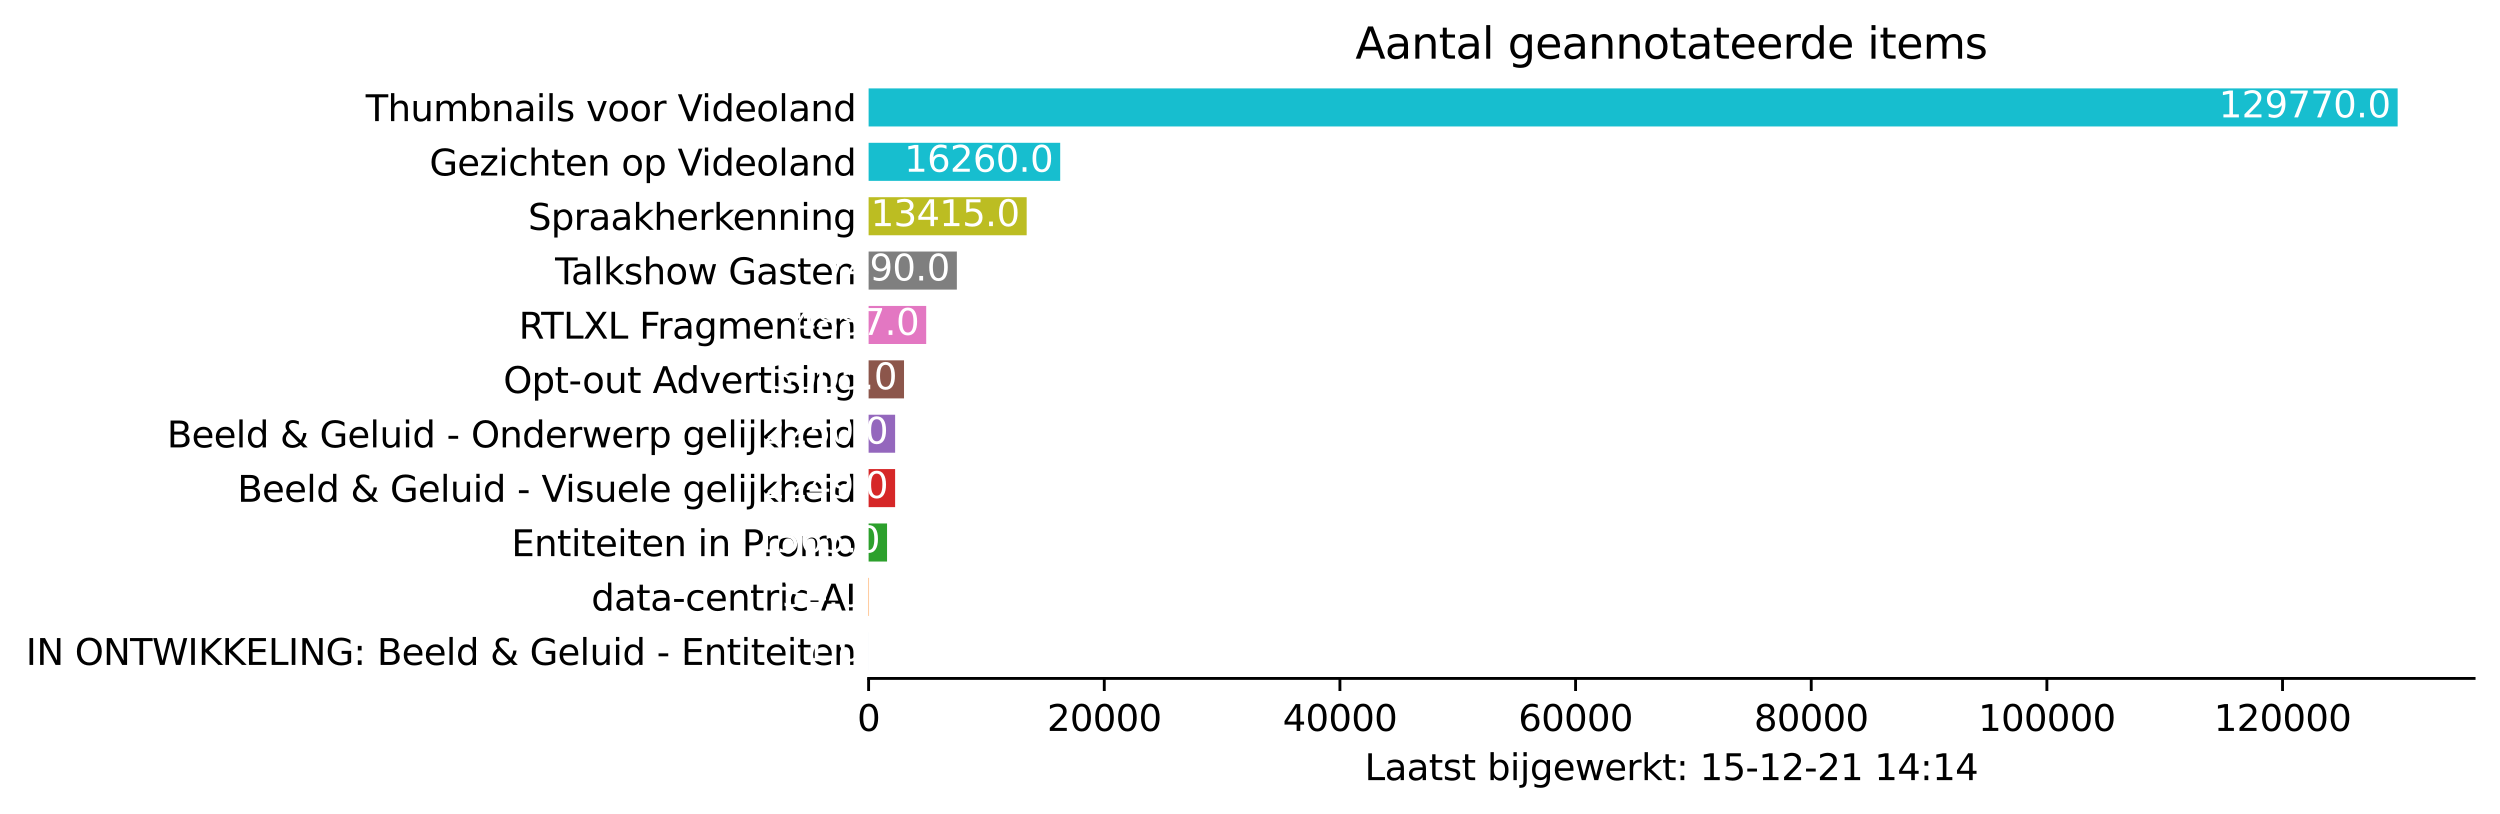 <?xml version="1.0" encoding="utf-8" standalone="no"?>
<!DOCTYPE svg PUBLIC "-//W3C//DTD SVG 1.1//EN"
  "http://www.w3.org/Graphics/SVG/1.1/DTD/svg11.dtd">
<svg xmlns:xlink="http://www.w3.org/1999/xlink" width="695.114pt" height="226.194pt" viewBox="0 0 695.114 226.194" xmlns="http://www.w3.org/2000/svg" version="1.1">
 <defs>
  <style type="text/css">*{stroke-linejoin: round; stroke-linecap: butt}</style>
 </defs>
 <g id="figure_1">
  <g id="patch_1">
   <path d="M 0 226.194 
L 695.114 226.194 
L 695.114 0 
L 0 0 
z
" style="fill: #ffffff"/>
  </g>
  <g id="axes_1">
   <g id="patch_2">
    <path d="M 241.514 188.638 
L 687.914 188.638 
L 687.914 22.318 
L 241.514 22.318 
z
" style="fill: #ffffff"/>
   </g>
   <g id="patch_3">
    <path d="M 241.514 186.37 
L 241.517 186.37 
L 241.517 175.786 
L 241.514 175.786 
z
" clip-path="url(#p510d31a4b9)" style="fill: #1f77b4"/>
   </g>
   <g id="patch_4">
    <path d="M 241.514 171.25 
L 241.625 171.25 
L 241.625 160.666 
L 241.514 160.666 
z
" clip-path="url(#p510d31a4b9)" style="fill: #ff7f0e"/>
   </g>
   <g id="patch_5">
    <path d="M 241.514 156.13 
L 246.641 156.13 
L 246.641 145.546 
L 241.514 145.546 
z
" clip-path="url(#p510d31a4b9)" style="fill: #2ca02c"/>
   </g>
   <g id="patch_6">
    <path d="M 241.514 141.01 
L 248.882 141.01 
L 248.882 130.426 
L 241.514 130.426 
z
" clip-path="url(#p510d31a4b9)" style="fill: #d62728"/>
   </g>
   <g id="patch_7">
    <path d="M 241.514 125.89 
L 248.885 125.89 
L 248.885 115.306 
L 241.514 115.306 
z
" clip-path="url(#p510d31a4b9)" style="fill: #9467bd"/>
   </g>
   <g id="patch_8">
    <path d="M 241.514 110.77 
L 251.359 110.77 
L 251.359 100.186 
L 241.514 100.186 
z
" clip-path="url(#p510d31a4b9)" style="fill: #8c564b"/>
   </g>
   <g id="patch_9">
    <path d="M 241.514 95.65 
L 257.524 95.65 
L 257.524 85.066 
L 241.514 85.066 
z
" clip-path="url(#p510d31a4b9)" style="fill: #e377c2"/>
   </g>
   <g id="patch_10">
    <path d="M 241.514 80.53 
L 266.052 80.53 
L 266.052 69.946 
L 241.514 69.946 
z
" clip-path="url(#p510d31a4b9)" style="fill: #7f7f7f"/>
   </g>
   <g id="patch_11">
    <path d="M 241.514 65.41 
L 285.463 65.41 
L 285.463 54.826 
L 241.514 54.826 
z
" clip-path="url(#p510d31a4b9)" style="fill: #bcbd22"/>
   </g>
   <g id="patch_12">
    <path d="M 241.514 50.29 
L 294.784 50.29 
L 294.784 39.706 
L 241.514 39.706 
z
" clip-path="url(#p510d31a4b9)" style="fill: #17becf"/>
   </g>
   <g id="patch_13">
    <path d="M 241.514 35.17 
L 666.657 35.17 
L 666.657 24.586 
L 241.514 24.586 
z
" clip-path="url(#p510d31a4b9)" style="fill: #17becf"/>
   </g>
   <g id="matplotlib.axis_1">
    <g id="xtick_1">
     <g id="line2d_1">
      <defs>
       <path id="m7febfaca75" d="M 0 0 
L 0 3.5 
" style="stroke: #000000; stroke-width: 0.8"/>
      </defs>
      <g>
       <use xlink:href="#m7febfaca75" x="241.514" y="188.638" style="stroke: #000000; stroke-width: 0.8"/>
      </g>
     </g>
     <g id="text_1">
      <!-- 0 -->
      <g transform="translate(238.333 203.237)scale(0.1 -0.1)">
       <defs>
        <path id="DejaVuSans-30" d="M 2034 4250 
Q 1547 4250 1301 3770 
Q 1056 3291 1056 2328 
Q 1056 1369 1301 889 
Q 1547 409 2034 409 
Q 2525 409 2770 889 
Q 3016 1369 3016 2328 
Q 3016 3291 2770 3770 
Q 2525 4250 2034 4250 
z
M 2034 4750 
Q 2819 4750 3233 4129 
Q 3647 3509 3647 2328 
Q 3647 1150 3233 529 
Q 2819 -91 2034 -91 
Q 1250 -91 836 529 
Q 422 1150 422 2328 
Q 422 3509 836 4129 
Q 1250 4750 2034 4750 
z
" transform="scale(0.016)"/>
       </defs>
       <use xlink:href="#DejaVuSans-30"/>
      </g>
     </g>
    </g>
    <g id="xtick_2">
     <g id="line2d_2">
      <g>
       <use xlink:href="#m7febfaca75" x="307.037" y="188.638" style="stroke: #000000; stroke-width: 0.8"/>
      </g>
     </g>
     <g id="text_2">
      <!-- 20000 -->
      <g transform="translate(291.13 203.237)scale(0.1 -0.1)">
       <defs>
        <path id="DejaVuSans-32" d="M 1228 531 
L 3431 531 
L 3431 0 
L 469 0 
L 469 531 
Q 828 903 1448 1529 
Q 2069 2156 2228 2338 
Q 2531 2678 2651 2914 
Q 2772 3150 2772 3378 
Q 2772 3750 2511 3984 
Q 2250 4219 1831 4219 
Q 1534 4219 1204 4116 
Q 875 4013 500 3803 
L 500 4441 
Q 881 4594 1212 4672 
Q 1544 4750 1819 4750 
Q 2544 4750 2975 4387 
Q 3406 4025 3406 3419 
Q 3406 3131 3298 2873 
Q 3191 2616 2906 2266 
Q 2828 2175 2409 1742 
Q 1991 1309 1228 531 
z
" transform="scale(0.016)"/>
       </defs>
       <use xlink:href="#DejaVuSans-32"/>
       <use xlink:href="#DejaVuSans-30" x="63.623"/>
       <use xlink:href="#DejaVuSans-30" x="127.246"/>
       <use xlink:href="#DejaVuSans-30" x="190.869"/>
       <use xlink:href="#DejaVuSans-30" x="254.492"/>
      </g>
     </g>
    </g>
    <g id="xtick_3">
     <g id="line2d_3">
      <g>
       <use xlink:href="#m7febfaca75" x="372.559" y="188.638" style="stroke: #000000; stroke-width: 0.8"/>
      </g>
     </g>
     <g id="text_3">
      <!-- 40000 -->
      <g transform="translate(356.653 203.237)scale(0.1 -0.1)">
       <defs>
        <path id="DejaVuSans-34" d="M 2419 4116 
L 825 1625 
L 2419 1625 
L 2419 4116 
z
M 2253 4666 
L 3047 4666 
L 3047 1625 
L 3713 1625 
L 3713 1100 
L 3047 1100 
L 3047 0 
L 2419 0 
L 2419 1100 
L 313 1100 
L 313 1709 
L 2253 4666 
z
" transform="scale(0.016)"/>
       </defs>
       <use xlink:href="#DejaVuSans-34"/>
       <use xlink:href="#DejaVuSans-30" x="63.623"/>
       <use xlink:href="#DejaVuSans-30" x="127.246"/>
       <use xlink:href="#DejaVuSans-30" x="190.869"/>
       <use xlink:href="#DejaVuSans-30" x="254.492"/>
      </g>
     </g>
    </g>
    <g id="xtick_4">
     <g id="line2d_4">
      <g>
       <use xlink:href="#m7febfaca75" x="438.082" y="188.638" style="stroke: #000000; stroke-width: 0.8"/>
      </g>
     </g>
     <g id="text_4">
      <!-- 60000 -->
      <g transform="translate(422.175 203.237)scale(0.1 -0.1)">
       <defs>
        <path id="DejaVuSans-36" d="M 2113 2584 
Q 1688 2584 1439 2293 
Q 1191 2003 1191 1497 
Q 1191 994 1439 701 
Q 1688 409 2113 409 
Q 2538 409 2786 701 
Q 3034 994 3034 1497 
Q 3034 2003 2786 2293 
Q 2538 2584 2113 2584 
z
M 3366 4563 
L 3366 3988 
Q 3128 4100 2886 4159 
Q 2644 4219 2406 4219 
Q 1781 4219 1451 3797 
Q 1122 3375 1075 2522 
Q 1259 2794 1537 2939 
Q 1816 3084 2150 3084 
Q 2853 3084 3261 2657 
Q 3669 2231 3669 1497 
Q 3669 778 3244 343 
Q 2819 -91 2113 -91 
Q 1303 -91 875 529 
Q 447 1150 447 2328 
Q 447 3434 972 4092 
Q 1497 4750 2381 4750 
Q 2619 4750 2861 4703 
Q 3103 4656 3366 4563 
z
" transform="scale(0.016)"/>
       </defs>
       <use xlink:href="#DejaVuSans-36"/>
       <use xlink:href="#DejaVuSans-30" x="63.623"/>
       <use xlink:href="#DejaVuSans-30" x="127.246"/>
       <use xlink:href="#DejaVuSans-30" x="190.869"/>
       <use xlink:href="#DejaVuSans-30" x="254.492"/>
      </g>
     </g>
    </g>
    <g id="xtick_5">
     <g id="line2d_5">
      <g>
       <use xlink:href="#m7febfaca75" x="503.604" y="188.638" style="stroke: #000000; stroke-width: 0.8"/>
      </g>
     </g>
     <g id="text_5">
      <!-- 80000 -->
      <g transform="translate(487.698 203.237)scale(0.1 -0.1)">
       <defs>
        <path id="DejaVuSans-38" d="M 2034 2216 
Q 1584 2216 1326 1975 
Q 1069 1734 1069 1313 
Q 1069 891 1326 650 
Q 1584 409 2034 409 
Q 2484 409 2743 651 
Q 3003 894 3003 1313 
Q 3003 1734 2745 1975 
Q 2488 2216 2034 2216 
z
M 1403 2484 
Q 997 2584 770 2862 
Q 544 3141 544 3541 
Q 544 4100 942 4425 
Q 1341 4750 2034 4750 
Q 2731 4750 3128 4425 
Q 3525 4100 3525 3541 
Q 3525 3141 3298 2862 
Q 3072 2584 2669 2484 
Q 3125 2378 3379 2068 
Q 3634 1759 3634 1313 
Q 3634 634 3220 271 
Q 2806 -91 2034 -91 
Q 1263 -91 848 271 
Q 434 634 434 1313 
Q 434 1759 690 2068 
Q 947 2378 1403 2484 
z
M 1172 3481 
Q 1172 3119 1398 2916 
Q 1625 2713 2034 2713 
Q 2441 2713 2670 2916 
Q 2900 3119 2900 3481 
Q 2900 3844 2670 4047 
Q 2441 4250 2034 4250 
Q 1625 4250 1398 4047 
Q 1172 3844 1172 3481 
z
" transform="scale(0.016)"/>
       </defs>
       <use xlink:href="#DejaVuSans-38"/>
       <use xlink:href="#DejaVuSans-30" x="63.623"/>
       <use xlink:href="#DejaVuSans-30" x="127.246"/>
       <use xlink:href="#DejaVuSans-30" x="190.869"/>
       <use xlink:href="#DejaVuSans-30" x="254.492"/>
      </g>
     </g>
    </g>
    <g id="xtick_6">
     <g id="line2d_6">
      <g>
       <use xlink:href="#m7febfaca75" x="569.127" y="188.638" style="stroke: #000000; stroke-width: 0.8"/>
      </g>
     </g>
     <g id="text_6">
      <!-- 100000 -->
      <g transform="translate(550.039 203.237)scale(0.1 -0.1)">
       <defs>
        <path id="DejaVuSans-31" d="M 794 531 
L 1825 531 
L 1825 4091 
L 703 3866 
L 703 4441 
L 1819 4666 
L 2450 4666 
L 2450 531 
L 3481 531 
L 3481 0 
L 794 0 
L 794 531 
z
" transform="scale(0.016)"/>
       </defs>
       <use xlink:href="#DejaVuSans-31"/>
       <use xlink:href="#DejaVuSans-30" x="63.623"/>
       <use xlink:href="#DejaVuSans-30" x="127.246"/>
       <use xlink:href="#DejaVuSans-30" x="190.869"/>
       <use xlink:href="#DejaVuSans-30" x="254.492"/>
       <use xlink:href="#DejaVuSans-30" x="318.115"/>
      </g>
     </g>
    </g>
    <g id="xtick_7">
     <g id="line2d_7">
      <g>
       <use xlink:href="#m7febfaca75" x="634.649" y="188.638" style="stroke: #000000; stroke-width: 0.8"/>
      </g>
     </g>
     <g id="text_7">
      <!-- 120000 -->
      <g transform="translate(615.562 203.237)scale(0.1 -0.1)">
       <use xlink:href="#DejaVuSans-31"/>
       <use xlink:href="#DejaVuSans-32" x="63.623"/>
       <use xlink:href="#DejaVuSans-30" x="127.246"/>
       <use xlink:href="#DejaVuSans-30" x="190.869"/>
       <use xlink:href="#DejaVuSans-30" x="254.492"/>
       <use xlink:href="#DejaVuSans-30" x="318.115"/>
      </g>
     </g>
    </g>
    <g id="text_8">
     <!-- Laatst bijgewerkt: 15-12-21 14:14 -->
     <g transform="translate(379.439 216.915)scale(0.1 -0.1)">
      <defs>
       <path id="DejaVuSans-4c" d="M 628 4666 
L 1259 4666 
L 1259 531 
L 3531 531 
L 3531 0 
L 628 0 
L 628 4666 
z
" transform="scale(0.016)"/>
       <path id="DejaVuSans-61" d="M 2194 1759 
Q 1497 1759 1228 1600 
Q 959 1441 959 1056 
Q 959 750 1161 570 
Q 1363 391 1709 391 
Q 2188 391 2477 730 
Q 2766 1069 2766 1631 
L 2766 1759 
L 2194 1759 
z
M 3341 1997 
L 3341 0 
L 2766 0 
L 2766 531 
Q 2569 213 2275 61 
Q 1981 -91 1556 -91 
Q 1019 -91 701 211 
Q 384 513 384 1019 
Q 384 1609 779 1909 
Q 1175 2209 1959 2209 
L 2766 2209 
L 2766 2266 
Q 2766 2663 2505 2880 
Q 2244 3097 1772 3097 
Q 1472 3097 1187 3025 
Q 903 2953 641 2809 
L 641 3341 
Q 956 3463 1253 3523 
Q 1550 3584 1831 3584 
Q 2591 3584 2966 3190 
Q 3341 2797 3341 1997 
z
" transform="scale(0.016)"/>
       <path id="DejaVuSans-74" d="M 1172 4494 
L 1172 3500 
L 2356 3500 
L 2356 3053 
L 1172 3053 
L 1172 1153 
Q 1172 725 1289 603 
Q 1406 481 1766 481 
L 2356 481 
L 2356 0 
L 1766 0 
Q 1100 0 847 248 
Q 594 497 594 1153 
L 594 3053 
L 172 3053 
L 172 3500 
L 594 3500 
L 594 4494 
L 1172 4494 
z
" transform="scale(0.016)"/>
       <path id="DejaVuSans-73" d="M 2834 3397 
L 2834 2853 
Q 2591 2978 2328 3040 
Q 2066 3103 1784 3103 
Q 1356 3103 1142 2972 
Q 928 2841 928 2578 
Q 928 2378 1081 2264 
Q 1234 2150 1697 2047 
L 1894 2003 
Q 2506 1872 2764 1633 
Q 3022 1394 3022 966 
Q 3022 478 2636 193 
Q 2250 -91 1575 -91 
Q 1294 -91 989 -36 
Q 684 19 347 128 
L 347 722 
Q 666 556 975 473 
Q 1284 391 1588 391 
Q 1994 391 2212 530 
Q 2431 669 2431 922 
Q 2431 1156 2273 1281 
Q 2116 1406 1581 1522 
L 1381 1569 
Q 847 1681 609 1914 
Q 372 2147 372 2553 
Q 372 3047 722 3315 
Q 1072 3584 1716 3584 
Q 2034 3584 2315 3537 
Q 2597 3491 2834 3397 
z
" transform="scale(0.016)"/>
       <path id="DejaVuSans-20" transform="scale(0.016)"/>
       <path id="DejaVuSans-62" d="M 3116 1747 
Q 3116 2381 2855 2742 
Q 2594 3103 2138 3103 
Q 1681 3103 1420 2742 
Q 1159 2381 1159 1747 
Q 1159 1113 1420 752 
Q 1681 391 2138 391 
Q 2594 391 2855 752 
Q 3116 1113 3116 1747 
z
M 1159 2969 
Q 1341 3281 1617 3432 
Q 1894 3584 2278 3584 
Q 2916 3584 3314 3078 
Q 3713 2572 3713 1747 
Q 3713 922 3314 415 
Q 2916 -91 2278 -91 
Q 1894 -91 1617 61 
Q 1341 213 1159 525 
L 1159 0 
L 581 0 
L 581 4863 
L 1159 4863 
L 1159 2969 
z
" transform="scale(0.016)"/>
       <path id="DejaVuSans-69" d="M 603 3500 
L 1178 3500 
L 1178 0 
L 603 0 
L 603 3500 
z
M 603 4863 
L 1178 4863 
L 1178 4134 
L 603 4134 
L 603 4863 
z
" transform="scale(0.016)"/>
       <path id="DejaVuSans-6a" d="M 603 3500 
L 1178 3500 
L 1178 -63 
Q 1178 -731 923 -1031 
Q 669 -1331 103 -1331 
L -116 -1331 
L -116 -844 
L 38 -844 
Q 366 -844 484 -692 
Q 603 -541 603 -63 
L 603 3500 
z
M 603 4863 
L 1178 4863 
L 1178 4134 
L 603 4134 
L 603 4863 
z
" transform="scale(0.016)"/>
       <path id="DejaVuSans-67" d="M 2906 1791 
Q 2906 2416 2648 2759 
Q 2391 3103 1925 3103 
Q 1463 3103 1205 2759 
Q 947 2416 947 1791 
Q 947 1169 1205 825 
Q 1463 481 1925 481 
Q 2391 481 2648 825 
Q 2906 1169 2906 1791 
z
M 3481 434 
Q 3481 -459 3084 -895 
Q 2688 -1331 1869 -1331 
Q 1566 -1331 1297 -1286 
Q 1028 -1241 775 -1147 
L 775 -588 
Q 1028 -725 1275 -790 
Q 1522 -856 1778 -856 
Q 2344 -856 2625 -561 
Q 2906 -266 2906 331 
L 2906 616 
Q 2728 306 2450 153 
Q 2172 0 1784 0 
Q 1141 0 747 490 
Q 353 981 353 1791 
Q 353 2603 747 3093 
Q 1141 3584 1784 3584 
Q 2172 3584 2450 3431 
Q 2728 3278 2906 2969 
L 2906 3500 
L 3481 3500 
L 3481 434 
z
" transform="scale(0.016)"/>
       <path id="DejaVuSans-65" d="M 3597 1894 
L 3597 1613 
L 953 1613 
Q 991 1019 1311 708 
Q 1631 397 2203 397 
Q 2534 397 2845 478 
Q 3156 559 3463 722 
L 3463 178 
Q 3153 47 2828 -22 
Q 2503 -91 2169 -91 
Q 1331 -91 842 396 
Q 353 884 353 1716 
Q 353 2575 817 3079 
Q 1281 3584 2069 3584 
Q 2775 3584 3186 3129 
Q 3597 2675 3597 1894 
z
M 3022 2063 
Q 3016 2534 2758 2815 
Q 2500 3097 2075 3097 
Q 1594 3097 1305 2825 
Q 1016 2553 972 2059 
L 3022 2063 
z
" transform="scale(0.016)"/>
       <path id="DejaVuSans-77" d="M 269 3500 
L 844 3500 
L 1563 769 
L 2278 3500 
L 2956 3500 
L 3675 769 
L 4391 3500 
L 4966 3500 
L 4050 0 
L 3372 0 
L 2619 2869 
L 1863 0 
L 1184 0 
L 269 3500 
z
" transform="scale(0.016)"/>
       <path id="DejaVuSans-72" d="M 2631 2963 
Q 2534 3019 2420 3045 
Q 2306 3072 2169 3072 
Q 1681 3072 1420 2755 
Q 1159 2438 1159 1844 
L 1159 0 
L 581 0 
L 581 3500 
L 1159 3500 
L 1159 2956 
Q 1341 3275 1631 3429 
Q 1922 3584 2338 3584 
Q 2397 3584 2469 3576 
Q 2541 3569 2628 3553 
L 2631 2963 
z
" transform="scale(0.016)"/>
       <path id="DejaVuSans-6b" d="M 581 4863 
L 1159 4863 
L 1159 1991 
L 2875 3500 
L 3609 3500 
L 1753 1863 
L 3688 0 
L 2938 0 
L 1159 1709 
L 1159 0 
L 581 0 
L 581 4863 
z
" transform="scale(0.016)"/>
       <path id="DejaVuSans-3a" d="M 750 794 
L 1409 794 
L 1409 0 
L 750 0 
L 750 794 
z
M 750 3309 
L 1409 3309 
L 1409 2516 
L 750 2516 
L 750 3309 
z
" transform="scale(0.016)"/>
       <path id="DejaVuSans-35" d="M 691 4666 
L 3169 4666 
L 3169 4134 
L 1269 4134 
L 1269 2991 
Q 1406 3038 1543 3061 
Q 1681 3084 1819 3084 
Q 2600 3084 3056 2656 
Q 3513 2228 3513 1497 
Q 3513 744 3044 326 
Q 2575 -91 1722 -91 
Q 1428 -91 1123 -41 
Q 819 9 494 109 
L 494 744 
Q 775 591 1075 516 
Q 1375 441 1709 441 
Q 2250 441 2565 725 
Q 2881 1009 2881 1497 
Q 2881 1984 2565 2268 
Q 2250 2553 1709 2553 
Q 1456 2553 1204 2497 
Q 953 2441 691 2322 
L 691 4666 
z
" transform="scale(0.016)"/>
       <path id="DejaVuSans-2d" d="M 313 2009 
L 1997 2009 
L 1997 1497 
L 313 1497 
L 313 2009 
z
" transform="scale(0.016)"/>
      </defs>
      <use xlink:href="#DejaVuSans-4c"/>
      <use xlink:href="#DejaVuSans-61" x="55.713"/>
      <use xlink:href="#DejaVuSans-61" x="116.992"/>
      <use xlink:href="#DejaVuSans-74" x="178.271"/>
      <use xlink:href="#DejaVuSans-73" x="217.48"/>
      <use xlink:href="#DejaVuSans-74" x="269.58"/>
      <use xlink:href="#DejaVuSans-20" x="308.789"/>
      <use xlink:href="#DejaVuSans-62" x="340.576"/>
      <use xlink:href="#DejaVuSans-69" x="404.053"/>
      <use xlink:href="#DejaVuSans-6a" x="431.836"/>
      <use xlink:href="#DejaVuSans-67" x="459.619"/>
      <use xlink:href="#DejaVuSans-65" x="523.096"/>
      <use xlink:href="#DejaVuSans-77" x="584.619"/>
      <use xlink:href="#DejaVuSans-65" x="666.406"/>
      <use xlink:href="#DejaVuSans-72" x="727.93"/>
      <use xlink:href="#DejaVuSans-6b" x="769.043"/>
      <use xlink:href="#DejaVuSans-74" x="826.953"/>
      <use xlink:href="#DejaVuSans-3a" x="866.162"/>
      <use xlink:href="#DejaVuSans-20" x="899.854"/>
      <use xlink:href="#DejaVuSans-31" x="931.641"/>
      <use xlink:href="#DejaVuSans-35" x="995.264"/>
      <use xlink:href="#DejaVuSans-2d" x="1058.887"/>
      <use xlink:href="#DejaVuSans-31" x="1094.971"/>
      <use xlink:href="#DejaVuSans-32" x="1158.594"/>
      <use xlink:href="#DejaVuSans-2d" x="1222.217"/>
      <use xlink:href="#DejaVuSans-32" x="1258.301"/>
      <use xlink:href="#DejaVuSans-31" x="1321.924"/>
      <use xlink:href="#DejaVuSans-20" x="1385.547"/>
      <use xlink:href="#DejaVuSans-31" x="1417.334"/>
      <use xlink:href="#DejaVuSans-34" x="1480.957"/>
      <use xlink:href="#DejaVuSans-3a" x="1544.58"/>
      <use xlink:href="#DejaVuSans-31" x="1578.271"/>
      <use xlink:href="#DejaVuSans-34" x="1641.895"/>
     </g>
    </g>
   </g>
   <g id="matplotlib.axis_2">
    <g id="ytick_1">
     <g id="line2d_8"/>
     <g id="text_9">
      <!-- IN ONTWIKKELING: Beeld &amp; Geluid - Entiteiten -->
      <g transform="translate(7.2 184.877)scale(0.1 -0.1)">
       <defs>
        <path id="DejaVuSans-49" d="M 628 4666 
L 1259 4666 
L 1259 0 
L 628 0 
L 628 4666 
z
" transform="scale(0.016)"/>
        <path id="DejaVuSans-4e" d="M 628 4666 
L 1478 4666 
L 3547 763 
L 3547 4666 
L 4159 4666 
L 4159 0 
L 3309 0 
L 1241 3903 
L 1241 0 
L 628 0 
L 628 4666 
z
" transform="scale(0.016)"/>
        <path id="DejaVuSans-4f" d="M 2522 4238 
Q 1834 4238 1429 3725 
Q 1025 3213 1025 2328 
Q 1025 1447 1429 934 
Q 1834 422 2522 422 
Q 3209 422 3611 934 
Q 4013 1447 4013 2328 
Q 4013 3213 3611 3725 
Q 3209 4238 2522 4238 
z
M 2522 4750 
Q 3503 4750 4090 4092 
Q 4678 3434 4678 2328 
Q 4678 1225 4090 567 
Q 3503 -91 2522 -91 
Q 1538 -91 948 565 
Q 359 1222 359 2328 
Q 359 3434 948 4092 
Q 1538 4750 2522 4750 
z
" transform="scale(0.016)"/>
        <path id="DejaVuSans-54" d="M -19 4666 
L 3928 4666 
L 3928 4134 
L 2272 4134 
L 2272 0 
L 1638 0 
L 1638 4134 
L -19 4134 
L -19 4666 
z
" transform="scale(0.016)"/>
        <path id="DejaVuSans-57" d="M 213 4666 
L 850 4666 
L 1831 722 
L 2809 4666 
L 3519 4666 
L 4500 722 
L 5478 4666 
L 6119 4666 
L 4947 0 
L 4153 0 
L 3169 4050 
L 2175 0 
L 1381 0 
L 213 4666 
z
" transform="scale(0.016)"/>
        <path id="DejaVuSans-4b" d="M 628 4666 
L 1259 4666 
L 1259 2694 
L 3353 4666 
L 4166 4666 
L 1850 2491 
L 4331 0 
L 3500 0 
L 1259 2247 
L 1259 0 
L 628 0 
L 628 4666 
z
" transform="scale(0.016)"/>
        <path id="DejaVuSans-45" d="M 628 4666 
L 3578 4666 
L 3578 4134 
L 1259 4134 
L 1259 2753 
L 3481 2753 
L 3481 2222 
L 1259 2222 
L 1259 531 
L 3634 531 
L 3634 0 
L 628 0 
L 628 4666 
z
" transform="scale(0.016)"/>
        <path id="DejaVuSans-47" d="M 3809 666 
L 3809 1919 
L 2778 1919 
L 2778 2438 
L 4434 2438 
L 4434 434 
Q 4069 175 3628 42 
Q 3188 -91 2688 -91 
Q 1594 -91 976 548 
Q 359 1188 359 2328 
Q 359 3472 976 4111 
Q 1594 4750 2688 4750 
Q 3144 4750 3555 4637 
Q 3966 4525 4313 4306 
L 4313 3634 
Q 3963 3931 3569 4081 
Q 3175 4231 2741 4231 
Q 1884 4231 1454 3753 
Q 1025 3275 1025 2328 
Q 1025 1384 1454 906 
Q 1884 428 2741 428 
Q 3075 428 3337 486 
Q 3600 544 3809 666 
z
" transform="scale(0.016)"/>
        <path id="DejaVuSans-42" d="M 1259 2228 
L 1259 519 
L 2272 519 
Q 2781 519 3026 730 
Q 3272 941 3272 1375 
Q 3272 1813 3026 2020 
Q 2781 2228 2272 2228 
L 1259 2228 
z
M 1259 4147 
L 1259 2741 
L 2194 2741 
Q 2656 2741 2882 2914 
Q 3109 3088 3109 3444 
Q 3109 3797 2882 3972 
Q 2656 4147 2194 4147 
L 1259 4147 
z
M 628 4666 
L 2241 4666 
Q 2963 4666 3353 4366 
Q 3744 4066 3744 3513 
Q 3744 3084 3544 2831 
Q 3344 2578 2956 2516 
Q 3422 2416 3680 2098 
Q 3938 1781 3938 1306 
Q 3938 681 3513 340 
Q 3088 0 2303 0 
L 628 0 
L 628 4666 
z
" transform="scale(0.016)"/>
        <path id="DejaVuSans-6c" d="M 603 4863 
L 1178 4863 
L 1178 0 
L 603 0 
L 603 4863 
z
" transform="scale(0.016)"/>
        <path id="DejaVuSans-64" d="M 2906 2969 
L 2906 4863 
L 3481 4863 
L 3481 0 
L 2906 0 
L 2906 525 
Q 2725 213 2448 61 
Q 2172 -91 1784 -91 
Q 1150 -91 751 415 
Q 353 922 353 1747 
Q 353 2572 751 3078 
Q 1150 3584 1784 3584 
Q 2172 3584 2448 3432 
Q 2725 3281 2906 2969 
z
M 947 1747 
Q 947 1113 1208 752 
Q 1469 391 1925 391 
Q 2381 391 2643 752 
Q 2906 1113 2906 1747 
Q 2906 2381 2643 2742 
Q 2381 3103 1925 3103 
Q 1469 3103 1208 2742 
Q 947 2381 947 1747 
z
" transform="scale(0.016)"/>
        <path id="DejaVuSans-26" d="M 1556 2509 
Q 1272 2256 1139 2004 
Q 1006 1753 1006 1478 
Q 1006 1022 1337 719 
Q 1669 416 2169 416 
Q 2466 416 2725 514 
Q 2984 613 3213 813 
L 1556 2509 
z
M 1997 2859 
L 3584 1234 
Q 3769 1513 3872 1830 
Q 3975 2147 3994 2503 
L 4575 2503 
Q 4538 2091 4375 1687 
Q 4213 1284 3922 891 
L 4794 0 
L 4006 0 
L 3559 459 
Q 3234 181 2878 45 
Q 2522 -91 2113 -91 
Q 1359 -91 881 339 
Q 403 769 403 1441 
Q 403 1841 612 2192 
Q 822 2544 1241 2853 
Q 1091 3050 1012 3245 
Q 934 3441 934 3628 
Q 934 4134 1281 4442 
Q 1628 4750 2203 4750 
Q 2463 4750 2720 4694 
Q 2978 4638 3244 4525 
L 3244 3956 
Q 2972 4103 2725 4179 
Q 2478 4256 2266 4256 
Q 1938 4256 1733 4082 
Q 1528 3909 1528 3634 
Q 1528 3475 1620 3314 
Q 1713 3153 1997 2859 
z
" transform="scale(0.016)"/>
        <path id="DejaVuSans-75" d="M 544 1381 
L 544 3500 
L 1119 3500 
L 1119 1403 
Q 1119 906 1312 657 
Q 1506 409 1894 409 
Q 2359 409 2629 706 
Q 2900 1003 2900 1516 
L 2900 3500 
L 3475 3500 
L 3475 0 
L 2900 0 
L 2900 538 
Q 2691 219 2414 64 
Q 2138 -91 1772 -91 
Q 1169 -91 856 284 
Q 544 659 544 1381 
z
M 1991 3584 
L 1991 3584 
z
" transform="scale(0.016)"/>
        <path id="DejaVuSans-6e" d="M 3513 2113 
L 3513 0 
L 2938 0 
L 2938 2094 
Q 2938 2591 2744 2837 
Q 2550 3084 2163 3084 
Q 1697 3084 1428 2787 
Q 1159 2491 1159 1978 
L 1159 0 
L 581 0 
L 581 3500 
L 1159 3500 
L 1159 2956 
Q 1366 3272 1645 3428 
Q 1925 3584 2291 3584 
Q 2894 3584 3203 3211 
Q 3513 2838 3513 2113 
z
" transform="scale(0.016)"/>
       </defs>
       <use xlink:href="#DejaVuSans-49"/>
       <use xlink:href="#DejaVuSans-4e" x="29.492"/>
       <use xlink:href="#DejaVuSans-20" x="104.297"/>
       <use xlink:href="#DejaVuSans-4f" x="136.084"/>
       <use xlink:href="#DejaVuSans-4e" x="214.795"/>
       <use xlink:href="#DejaVuSans-54" x="289.6"/>
       <use xlink:href="#DejaVuSans-57" x="350.684"/>
       <use xlink:href="#DejaVuSans-49" x="449.561"/>
       <use xlink:href="#DejaVuSans-4b" x="479.053"/>
       <use xlink:href="#DejaVuSans-4b" x="544.629"/>
       <use xlink:href="#DejaVuSans-45" x="610.205"/>
       <use xlink:href="#DejaVuSans-4c" x="673.389"/>
       <use xlink:href="#DejaVuSans-49" x="729.102"/>
       <use xlink:href="#DejaVuSans-4e" x="758.594"/>
       <use xlink:href="#DejaVuSans-47" x="833.398"/>
       <use xlink:href="#DejaVuSans-3a" x="910.889"/>
       <use xlink:href="#DejaVuSans-20" x="944.58"/>
       <use xlink:href="#DejaVuSans-42" x="976.367"/>
       <use xlink:href="#DejaVuSans-65" x="1044.971"/>
       <use xlink:href="#DejaVuSans-65" x="1106.494"/>
       <use xlink:href="#DejaVuSans-6c" x="1168.018"/>
       <use xlink:href="#DejaVuSans-64" x="1195.801"/>
       <use xlink:href="#DejaVuSans-20" x="1259.277"/>
       <use xlink:href="#DejaVuSans-26" x="1291.064"/>
       <use xlink:href="#DejaVuSans-20" x="1369.043"/>
       <use xlink:href="#DejaVuSans-47" x="1400.83"/>
       <use xlink:href="#DejaVuSans-65" x="1478.32"/>
       <use xlink:href="#DejaVuSans-6c" x="1539.844"/>
       <use xlink:href="#DejaVuSans-75" x="1567.627"/>
       <use xlink:href="#DejaVuSans-69" x="1631.006"/>
       <use xlink:href="#DejaVuSans-64" x="1658.789"/>
       <use xlink:href="#DejaVuSans-20" x="1722.266"/>
       <use xlink:href="#DejaVuSans-2d" x="1754.053"/>
       <use xlink:href="#DejaVuSans-20" x="1790.137"/>
       <use xlink:href="#DejaVuSans-45" x="1821.924"/>
       <use xlink:href="#DejaVuSans-6e" x="1885.107"/>
       <use xlink:href="#DejaVuSans-74" x="1948.486"/>
       <use xlink:href="#DejaVuSans-69" x="1987.695"/>
       <use xlink:href="#DejaVuSans-74" x="2015.479"/>
       <use xlink:href="#DejaVuSans-65" x="2054.688"/>
       <use xlink:href="#DejaVuSans-69" x="2116.211"/>
       <use xlink:href="#DejaVuSans-74" x="2143.994"/>
       <use xlink:href="#DejaVuSans-65" x="2183.203"/>
       <use xlink:href="#DejaVuSans-6e" x="2244.727"/>
      </g>
     </g>
    </g>
    <g id="ytick_2">
     <g id="line2d_9"/>
     <g id="text_10">
      <!-- data-centric-AI -->
      <g transform="translate(164.411 169.757)scale(0.1 -0.1)">
       <defs>
        <path id="DejaVuSans-63" d="M 3122 3366 
L 3122 2828 
Q 2878 2963 2633 3030 
Q 2388 3097 2138 3097 
Q 1578 3097 1268 2742 
Q 959 2388 959 1747 
Q 959 1106 1268 751 
Q 1578 397 2138 397 
Q 2388 397 2633 464 
Q 2878 531 3122 666 
L 3122 134 
Q 2881 22 2623 -34 
Q 2366 -91 2075 -91 
Q 1284 -91 818 406 
Q 353 903 353 1747 
Q 353 2603 823 3093 
Q 1294 3584 2113 3584 
Q 2378 3584 2631 3529 
Q 2884 3475 3122 3366 
z
" transform="scale(0.016)"/>
        <path id="DejaVuSans-41" d="M 2188 4044 
L 1331 1722 
L 3047 1722 
L 2188 4044 
z
M 1831 4666 
L 2547 4666 
L 4325 0 
L 3669 0 
L 3244 1197 
L 1141 1197 
L 716 0 
L 50 0 
L 1831 4666 
z
" transform="scale(0.016)"/>
       </defs>
       <use xlink:href="#DejaVuSans-64"/>
       <use xlink:href="#DejaVuSans-61" x="63.477"/>
       <use xlink:href="#DejaVuSans-74" x="124.756"/>
       <use xlink:href="#DejaVuSans-61" x="163.965"/>
       <use xlink:href="#DejaVuSans-2d" x="225.244"/>
       <use xlink:href="#DejaVuSans-63" x="261.328"/>
       <use xlink:href="#DejaVuSans-65" x="316.309"/>
       <use xlink:href="#DejaVuSans-6e" x="377.832"/>
       <use xlink:href="#DejaVuSans-74" x="441.211"/>
       <use xlink:href="#DejaVuSans-72" x="480.42"/>
       <use xlink:href="#DejaVuSans-69" x="521.533"/>
       <use xlink:href="#DejaVuSans-63" x="549.316"/>
       <use xlink:href="#DejaVuSans-2d" x="604.297"/>
       <use xlink:href="#DejaVuSans-41" x="638.131"/>
       <use xlink:href="#DejaVuSans-49" x="706.539"/>
      </g>
     </g>
    </g>
    <g id="ytick_3">
     <g id="line2d_10"/>
     <g id="text_11">
      <!-- Entiteiten in Promo -->
      <g transform="translate(142.206 154.637)scale(0.1 -0.1)">
       <defs>
        <path id="DejaVuSans-50" d="M 1259 4147 
L 1259 2394 
L 2053 2394 
Q 2494 2394 2734 2622 
Q 2975 2850 2975 3272 
Q 2975 3691 2734 3919 
Q 2494 4147 2053 4147 
L 1259 4147 
z
M 628 4666 
L 2053 4666 
Q 2838 4666 3239 4311 
Q 3641 3956 3641 3272 
Q 3641 2581 3239 2228 
Q 2838 1875 2053 1875 
L 1259 1875 
L 1259 0 
L 628 0 
L 628 4666 
z
" transform="scale(0.016)"/>
        <path id="DejaVuSans-6f" d="M 1959 3097 
Q 1497 3097 1228 2736 
Q 959 2375 959 1747 
Q 959 1119 1226 758 
Q 1494 397 1959 397 
Q 2419 397 2687 759 
Q 2956 1122 2956 1747 
Q 2956 2369 2687 2733 
Q 2419 3097 1959 3097 
z
M 1959 3584 
Q 2709 3584 3137 3096 
Q 3566 2609 3566 1747 
Q 3566 888 3137 398 
Q 2709 -91 1959 -91 
Q 1206 -91 779 398 
Q 353 888 353 1747 
Q 353 2609 779 3096 
Q 1206 3584 1959 3584 
z
" transform="scale(0.016)"/>
        <path id="DejaVuSans-6d" d="M 3328 2828 
Q 3544 3216 3844 3400 
Q 4144 3584 4550 3584 
Q 5097 3584 5394 3201 
Q 5691 2819 5691 2113 
L 5691 0 
L 5113 0 
L 5113 2094 
Q 5113 2597 4934 2840 
Q 4756 3084 4391 3084 
Q 3944 3084 3684 2787 
Q 3425 2491 3425 1978 
L 3425 0 
L 2847 0 
L 2847 2094 
Q 2847 2600 2669 2842 
Q 2491 3084 2119 3084 
Q 1678 3084 1418 2786 
Q 1159 2488 1159 1978 
L 1159 0 
L 581 0 
L 581 3500 
L 1159 3500 
L 1159 2956 
Q 1356 3278 1631 3431 
Q 1906 3584 2284 3584 
Q 2666 3584 2933 3390 
Q 3200 3197 3328 2828 
z
" transform="scale(0.016)"/>
       </defs>
       <use xlink:href="#DejaVuSans-45"/>
       <use xlink:href="#DejaVuSans-6e" x="63.184"/>
       <use xlink:href="#DejaVuSans-74" x="126.562"/>
       <use xlink:href="#DejaVuSans-69" x="165.771"/>
       <use xlink:href="#DejaVuSans-74" x="193.555"/>
       <use xlink:href="#DejaVuSans-65" x="232.764"/>
       <use xlink:href="#DejaVuSans-69" x="294.287"/>
       <use xlink:href="#DejaVuSans-74" x="322.07"/>
       <use xlink:href="#DejaVuSans-65" x="361.279"/>
       <use xlink:href="#DejaVuSans-6e" x="422.803"/>
       <use xlink:href="#DejaVuSans-20" x="486.182"/>
       <use xlink:href="#DejaVuSans-69" x="517.969"/>
       <use xlink:href="#DejaVuSans-6e" x="545.752"/>
       <use xlink:href="#DejaVuSans-20" x="609.131"/>
       <use xlink:href="#DejaVuSans-50" x="640.918"/>
       <use xlink:href="#DejaVuSans-72" x="699.471"/>
       <use xlink:href="#DejaVuSans-6f" x="738.334"/>
       <use xlink:href="#DejaVuSans-6d" x="799.516"/>
       <use xlink:href="#DejaVuSans-6f" x="896.928"/>
      </g>
     </g>
    </g>
    <g id="ytick_4">
     <g id="line2d_11"/>
     <g id="text_12">
      <!-- Beeld &amp; Geluid - Visuele gelijkheid -->
      <g transform="translate(66.011 139.517)scale(0.1 -0.1)">
       <defs>
        <path id="DejaVuSans-56" d="M 1831 0 
L 50 4666 
L 709 4666 
L 2188 738 
L 3669 4666 
L 4325 4666 
L 2547 0 
L 1831 0 
z
" transform="scale(0.016)"/>
        <path id="DejaVuSans-68" d="M 3513 2113 
L 3513 0 
L 2938 0 
L 2938 2094 
Q 2938 2591 2744 2837 
Q 2550 3084 2163 3084 
Q 1697 3084 1428 2787 
Q 1159 2491 1159 1978 
L 1159 0 
L 581 0 
L 581 4863 
L 1159 4863 
L 1159 2956 
Q 1366 3272 1645 3428 
Q 1925 3584 2291 3584 
Q 2894 3584 3203 3211 
Q 3513 2838 3513 2113 
z
" transform="scale(0.016)"/>
       </defs>
       <use xlink:href="#DejaVuSans-42"/>
       <use xlink:href="#DejaVuSans-65" x="68.604"/>
       <use xlink:href="#DejaVuSans-65" x="130.127"/>
       <use xlink:href="#DejaVuSans-6c" x="191.65"/>
       <use xlink:href="#DejaVuSans-64" x="219.434"/>
       <use xlink:href="#DejaVuSans-20" x="282.91"/>
       <use xlink:href="#DejaVuSans-26" x="314.697"/>
       <use xlink:href="#DejaVuSans-20" x="392.676"/>
       <use xlink:href="#DejaVuSans-47" x="424.463"/>
       <use xlink:href="#DejaVuSans-65" x="501.953"/>
       <use xlink:href="#DejaVuSans-6c" x="563.477"/>
       <use xlink:href="#DejaVuSans-75" x="591.26"/>
       <use xlink:href="#DejaVuSans-69" x="654.639"/>
       <use xlink:href="#DejaVuSans-64" x="682.422"/>
       <use xlink:href="#DejaVuSans-20" x="745.898"/>
       <use xlink:href="#DejaVuSans-2d" x="777.686"/>
       <use xlink:href="#DejaVuSans-20" x="813.77"/>
       <use xlink:href="#DejaVuSans-56" x="845.557"/>
       <use xlink:href="#DejaVuSans-69" x="911.715"/>
       <use xlink:href="#DejaVuSans-73" x="939.498"/>
       <use xlink:href="#DejaVuSans-75" x="991.598"/>
       <use xlink:href="#DejaVuSans-65" x="1054.977"/>
       <use xlink:href="#DejaVuSans-6c" x="1116.5"/>
       <use xlink:href="#DejaVuSans-65" x="1144.283"/>
       <use xlink:href="#DejaVuSans-20" x="1205.807"/>
       <use xlink:href="#DejaVuSans-67" x="1237.594"/>
       <use xlink:href="#DejaVuSans-65" x="1301.07"/>
       <use xlink:href="#DejaVuSans-6c" x="1362.594"/>
       <use xlink:href="#DejaVuSans-69" x="1390.377"/>
       <use xlink:href="#DejaVuSans-6a" x="1418.16"/>
       <use xlink:href="#DejaVuSans-6b" x="1445.943"/>
       <use xlink:href="#DejaVuSans-68" x="1503.854"/>
       <use xlink:href="#DejaVuSans-65" x="1567.232"/>
       <use xlink:href="#DejaVuSans-69" x="1628.756"/>
       <use xlink:href="#DejaVuSans-64" x="1656.539"/>
      </g>
     </g>
    </g>
    <g id="ytick_5">
     <g id="line2d_12"/>
     <g id="text_13">
      <!-- Beeld &amp; Geluid - Onderwerp gelijkheid -->
      <g transform="translate(46.423 124.397)scale(0.1 -0.1)">
       <defs>
        <path id="DejaVuSans-70" d="M 1159 525 
L 1159 -1331 
L 581 -1331 
L 581 3500 
L 1159 3500 
L 1159 2969 
Q 1341 3281 1617 3432 
Q 1894 3584 2278 3584 
Q 2916 3584 3314 3078 
Q 3713 2572 3713 1747 
Q 3713 922 3314 415 
Q 2916 -91 2278 -91 
Q 1894 -91 1617 61 
Q 1341 213 1159 525 
z
M 3116 1747 
Q 3116 2381 2855 2742 
Q 2594 3103 2138 3103 
Q 1681 3103 1420 2742 
Q 1159 2381 1159 1747 
Q 1159 1113 1420 752 
Q 1681 391 2138 391 
Q 2594 391 2855 752 
Q 3116 1113 3116 1747 
z
" transform="scale(0.016)"/>
       </defs>
       <use xlink:href="#DejaVuSans-42"/>
       <use xlink:href="#DejaVuSans-65" x="68.604"/>
       <use xlink:href="#DejaVuSans-65" x="130.127"/>
       <use xlink:href="#DejaVuSans-6c" x="191.65"/>
       <use xlink:href="#DejaVuSans-64" x="219.434"/>
       <use xlink:href="#DejaVuSans-20" x="282.91"/>
       <use xlink:href="#DejaVuSans-26" x="314.697"/>
       <use xlink:href="#DejaVuSans-20" x="392.676"/>
       <use xlink:href="#DejaVuSans-47" x="424.463"/>
       <use xlink:href="#DejaVuSans-65" x="501.953"/>
       <use xlink:href="#DejaVuSans-6c" x="563.477"/>
       <use xlink:href="#DejaVuSans-75" x="591.26"/>
       <use xlink:href="#DejaVuSans-69" x="654.639"/>
       <use xlink:href="#DejaVuSans-64" x="682.422"/>
       <use xlink:href="#DejaVuSans-20" x="745.898"/>
       <use xlink:href="#DejaVuSans-2d" x="777.686"/>
       <use xlink:href="#DejaVuSans-20" x="813.77"/>
       <use xlink:href="#DejaVuSans-4f" x="845.557"/>
       <use xlink:href="#DejaVuSans-6e" x="924.268"/>
       <use xlink:href="#DejaVuSans-64" x="987.646"/>
       <use xlink:href="#DejaVuSans-65" x="1051.123"/>
       <use xlink:href="#DejaVuSans-72" x="1112.646"/>
       <use xlink:href="#DejaVuSans-77" x="1153.76"/>
       <use xlink:href="#DejaVuSans-65" x="1235.547"/>
       <use xlink:href="#DejaVuSans-72" x="1297.07"/>
       <use xlink:href="#DejaVuSans-70" x="1338.184"/>
       <use xlink:href="#DejaVuSans-20" x="1401.66"/>
       <use xlink:href="#DejaVuSans-67" x="1433.447"/>
       <use xlink:href="#DejaVuSans-65" x="1496.924"/>
       <use xlink:href="#DejaVuSans-6c" x="1558.447"/>
       <use xlink:href="#DejaVuSans-69" x="1586.23"/>
       <use xlink:href="#DejaVuSans-6a" x="1614.014"/>
       <use xlink:href="#DejaVuSans-6b" x="1641.797"/>
       <use xlink:href="#DejaVuSans-68" x="1699.707"/>
       <use xlink:href="#DejaVuSans-65" x="1763.086"/>
       <use xlink:href="#DejaVuSans-69" x="1824.609"/>
       <use xlink:href="#DejaVuSans-64" x="1852.393"/>
      </g>
     </g>
    </g>
    <g id="ytick_6">
     <g id="line2d_13"/>
     <g id="text_14">
      <!-- Opt-out Advertising -->
      <g transform="translate(139.955 109.277)scale(0.1 -0.1)">
       <defs>
        <path id="DejaVuSans-76" d="M 191 3500 
L 800 3500 
L 1894 563 
L 2988 3500 
L 3597 3500 
L 2284 0 
L 1503 0 
L 191 3500 
z
" transform="scale(0.016)"/>
       </defs>
       <use xlink:href="#DejaVuSans-4f"/>
       <use xlink:href="#DejaVuSans-70" x="78.711"/>
       <use xlink:href="#DejaVuSans-74" x="142.188"/>
       <use xlink:href="#DejaVuSans-2d" x="181.396"/>
       <use xlink:href="#DejaVuSans-6f" x="219.355"/>
       <use xlink:href="#DejaVuSans-75" x="280.537"/>
       <use xlink:href="#DejaVuSans-74" x="343.916"/>
       <use xlink:href="#DejaVuSans-20" x="383.125"/>
       <use xlink:href="#DejaVuSans-41" x="414.912"/>
       <use xlink:href="#DejaVuSans-64" x="481.57"/>
       <use xlink:href="#DejaVuSans-76" x="545.047"/>
       <use xlink:href="#DejaVuSans-65" x="604.227"/>
       <use xlink:href="#DejaVuSans-72" x="665.75"/>
       <use xlink:href="#DejaVuSans-74" x="706.863"/>
       <use xlink:href="#DejaVuSans-69" x="746.072"/>
       <use xlink:href="#DejaVuSans-73" x="773.855"/>
       <use xlink:href="#DejaVuSans-69" x="825.955"/>
       <use xlink:href="#DejaVuSans-6e" x="853.738"/>
       <use xlink:href="#DejaVuSans-67" x="917.117"/>
      </g>
     </g>
    </g>
    <g id="ytick_7">
     <g id="line2d_14"/>
     <g id="text_15">
      <!-- RTLXL Fragmenten -->
      <g transform="translate(144.255 94.157)scale(0.1 -0.1)">
       <defs>
        <path id="DejaVuSans-52" d="M 2841 2188 
Q 3044 2119 3236 1894 
Q 3428 1669 3622 1275 
L 4263 0 
L 3584 0 
L 2988 1197 
Q 2756 1666 2539 1819 
Q 2322 1972 1947 1972 
L 1259 1972 
L 1259 0 
L 628 0 
L 628 4666 
L 2053 4666 
Q 2853 4666 3247 4331 
Q 3641 3997 3641 3322 
Q 3641 2881 3436 2590 
Q 3231 2300 2841 2188 
z
M 1259 4147 
L 1259 2491 
L 2053 2491 
Q 2509 2491 2742 2702 
Q 2975 2913 2975 3322 
Q 2975 3731 2742 3939 
Q 2509 4147 2053 4147 
L 1259 4147 
z
" transform="scale(0.016)"/>
        <path id="DejaVuSans-58" d="M 403 4666 
L 1081 4666 
L 2241 2931 
L 3406 4666 
L 4084 4666 
L 2584 2425 
L 4184 0 
L 3506 0 
L 2194 1984 
L 872 0 
L 191 0 
L 1856 2491 
L 403 4666 
z
" transform="scale(0.016)"/>
        <path id="DejaVuSans-46" d="M 628 4666 
L 3309 4666 
L 3309 4134 
L 1259 4134 
L 1259 2759 
L 3109 2759 
L 3109 2228 
L 1259 2228 
L 1259 0 
L 628 0 
L 628 4666 
z
" transform="scale(0.016)"/>
       </defs>
       <use xlink:href="#DejaVuSans-52"/>
       <use xlink:href="#DejaVuSans-54" x="62.232"/>
       <use xlink:href="#DejaVuSans-4c" x="123.316"/>
       <use xlink:href="#DejaVuSans-58" x="179.029"/>
       <use xlink:href="#DejaVuSans-4c" x="247.535"/>
       <use xlink:href="#DejaVuSans-20" x="303.248"/>
       <use xlink:href="#DejaVuSans-46" x="335.035"/>
       <use xlink:href="#DejaVuSans-72" x="385.305"/>
       <use xlink:href="#DejaVuSans-61" x="426.418"/>
       <use xlink:href="#DejaVuSans-67" x="487.697"/>
       <use xlink:href="#DejaVuSans-6d" x="551.174"/>
       <use xlink:href="#DejaVuSans-65" x="648.586"/>
       <use xlink:href="#DejaVuSans-6e" x="710.109"/>
       <use xlink:href="#DejaVuSans-74" x="773.488"/>
       <use xlink:href="#DejaVuSans-65" x="812.697"/>
       <use xlink:href="#DejaVuSans-6e" x="874.221"/>
      </g>
     </g>
    </g>
    <g id="ytick_8">
     <g id="line2d_15"/>
     <g id="text_16">
      <!-- Talkshow Gasten -->
      <g transform="translate(154.341 79.037)scale(0.1 -0.1)">
       <use xlink:href="#DejaVuSans-54"/>
       <use xlink:href="#DejaVuSans-61" x="44.584"/>
       <use xlink:href="#DejaVuSans-6c" x="105.863"/>
       <use xlink:href="#DejaVuSans-6b" x="133.646"/>
       <use xlink:href="#DejaVuSans-73" x="191.557"/>
       <use xlink:href="#DejaVuSans-68" x="243.656"/>
       <use xlink:href="#DejaVuSans-6f" x="307.035"/>
       <use xlink:href="#DejaVuSans-77" x="368.217"/>
       <use xlink:href="#DejaVuSans-20" x="450.004"/>
       <use xlink:href="#DejaVuSans-47" x="481.791"/>
       <use xlink:href="#DejaVuSans-61" x="559.281"/>
       <use xlink:href="#DejaVuSans-73" x="620.561"/>
       <use xlink:href="#DejaVuSans-74" x="672.66"/>
       <use xlink:href="#DejaVuSans-65" x="711.869"/>
       <use xlink:href="#DejaVuSans-6e" x="773.393"/>
      </g>
     </g>
    </g>
    <g id="ytick_9">
     <g id="line2d_16"/>
     <g id="text_17">
      <!-- Spraakherkenning -->
      <g transform="translate(146.838 63.917)scale(0.1 -0.1)">
       <defs>
        <path id="DejaVuSans-53" d="M 3425 4513 
L 3425 3897 
Q 3066 4069 2747 4153 
Q 2428 4238 2131 4238 
Q 1616 4238 1336 4038 
Q 1056 3838 1056 3469 
Q 1056 3159 1242 3001 
Q 1428 2844 1947 2747 
L 2328 2669 
Q 3034 2534 3370 2195 
Q 3706 1856 3706 1288 
Q 3706 609 3251 259 
Q 2797 -91 1919 -91 
Q 1588 -91 1214 -16 
Q 841 59 441 206 
L 441 856 
Q 825 641 1194 531 
Q 1563 422 1919 422 
Q 2459 422 2753 634 
Q 3047 847 3047 1241 
Q 3047 1584 2836 1778 
Q 2625 1972 2144 2069 
L 1759 2144 
Q 1053 2284 737 2584 
Q 422 2884 422 3419 
Q 422 4038 858 4394 
Q 1294 4750 2059 4750 
Q 2388 4750 2728 4690 
Q 3069 4631 3425 4513 
z
" transform="scale(0.016)"/>
       </defs>
       <use xlink:href="#DejaVuSans-53"/>
       <use xlink:href="#DejaVuSans-70" x="63.477"/>
       <use xlink:href="#DejaVuSans-72" x="126.953"/>
       <use xlink:href="#DejaVuSans-61" x="168.066"/>
       <use xlink:href="#DejaVuSans-61" x="229.346"/>
       <use xlink:href="#DejaVuSans-6b" x="290.625"/>
       <use xlink:href="#DejaVuSans-68" x="348.535"/>
       <use xlink:href="#DejaVuSans-65" x="411.914"/>
       <use xlink:href="#DejaVuSans-72" x="473.438"/>
       <use xlink:href="#DejaVuSans-6b" x="514.551"/>
       <use xlink:href="#DejaVuSans-65" x="568.836"/>
       <use xlink:href="#DejaVuSans-6e" x="630.359"/>
       <use xlink:href="#DejaVuSans-6e" x="693.738"/>
       <use xlink:href="#DejaVuSans-69" x="757.117"/>
       <use xlink:href="#DejaVuSans-6e" x="784.9"/>
       <use xlink:href="#DejaVuSans-67" x="848.279"/>
      </g>
     </g>
    </g>
    <g id="ytick_10">
     <g id="line2d_17"/>
     <g id="text_18">
      <!-- Gezichten op Videoland -->
      <g transform="translate(119.409 48.797)scale(0.1 -0.1)">
       <defs>
        <path id="DejaVuSans-7a" d="M 353 3500 
L 3084 3500 
L 3084 2975 
L 922 459 
L 3084 459 
L 3084 0 
L 275 0 
L 275 525 
L 2438 3041 
L 353 3041 
L 353 3500 
z
" transform="scale(0.016)"/>
       </defs>
       <use xlink:href="#DejaVuSans-47"/>
       <use xlink:href="#DejaVuSans-65" x="77.49"/>
       <use xlink:href="#DejaVuSans-7a" x="139.014"/>
       <use xlink:href="#DejaVuSans-69" x="191.504"/>
       <use xlink:href="#DejaVuSans-63" x="219.287"/>
       <use xlink:href="#DejaVuSans-68" x="274.268"/>
       <use xlink:href="#DejaVuSans-74" x="337.646"/>
       <use xlink:href="#DejaVuSans-65" x="376.855"/>
       <use xlink:href="#DejaVuSans-6e" x="438.379"/>
       <use xlink:href="#DejaVuSans-20" x="501.758"/>
       <use xlink:href="#DejaVuSans-6f" x="533.545"/>
       <use xlink:href="#DejaVuSans-70" x="594.727"/>
       <use xlink:href="#DejaVuSans-20" x="658.203"/>
       <use xlink:href="#DejaVuSans-56" x="689.99"/>
       <use xlink:href="#DejaVuSans-69" x="756.148"/>
       <use xlink:href="#DejaVuSans-64" x="783.932"/>
       <use xlink:href="#DejaVuSans-65" x="847.408"/>
       <use xlink:href="#DejaVuSans-6f" x="908.932"/>
       <use xlink:href="#DejaVuSans-6c" x="970.113"/>
       <use xlink:href="#DejaVuSans-61" x="997.896"/>
       <use xlink:href="#DejaVuSans-6e" x="1059.176"/>
       <use xlink:href="#DejaVuSans-64" x="1122.555"/>
      </g>
     </g>
    </g>
    <g id="ytick_11">
     <g id="line2d_18"/>
     <g id="text_19">
      <!-- Thumbnails voor Videoland -->
      <g transform="translate(101.681 33.677)scale(0.1 -0.1)">
       <use xlink:href="#DejaVuSans-54"/>
       <use xlink:href="#DejaVuSans-68" x="61.084"/>
       <use xlink:href="#DejaVuSans-75" x="124.463"/>
       <use xlink:href="#DejaVuSans-6d" x="187.842"/>
       <use xlink:href="#DejaVuSans-62" x="285.254"/>
       <use xlink:href="#DejaVuSans-6e" x="348.73"/>
       <use xlink:href="#DejaVuSans-61" x="412.109"/>
       <use xlink:href="#DejaVuSans-69" x="473.389"/>
       <use xlink:href="#DejaVuSans-6c" x="501.172"/>
       <use xlink:href="#DejaVuSans-73" x="528.955"/>
       <use xlink:href="#DejaVuSans-20" x="581.055"/>
       <use xlink:href="#DejaVuSans-76" x="612.842"/>
       <use xlink:href="#DejaVuSans-6f" x="672.021"/>
       <use xlink:href="#DejaVuSans-6f" x="733.203"/>
       <use xlink:href="#DejaVuSans-72" x="794.385"/>
       <use xlink:href="#DejaVuSans-20" x="835.498"/>
       <use xlink:href="#DejaVuSans-56" x="867.285"/>
       <use xlink:href="#DejaVuSans-69" x="933.443"/>
       <use xlink:href="#DejaVuSans-64" x="961.227"/>
       <use xlink:href="#DejaVuSans-65" x="1024.703"/>
       <use xlink:href="#DejaVuSans-6f" x="1086.227"/>
       <use xlink:href="#DejaVuSans-6c" x="1147.408"/>
       <use xlink:href="#DejaVuSans-61" x="1175.191"/>
       <use xlink:href="#DejaVuSans-6e" x="1236.471"/>
       <use xlink:href="#DejaVuSans-64" x="1299.85"/>
      </g>
     </g>
    </g>
   </g>
   <g id="patch_14">
    <path d="M 241.514 188.638 
L 687.914 188.638 
" style="fill: none; stroke: #000000; stroke-width: 0.8; stroke-linejoin: miter; stroke-linecap: square"/>
   </g>
   <g id="text_20">
    <!-- 1.0 -->
    <g style="fill: #ffffff" transform="translate(223.614 183.838)scale(0.1 -0.1)">
     <defs>
      <path id="DejaVuSans-2e" d="M 684 794 
L 1344 794 
L 1344 0 
L 684 0 
L 684 794 
z
" transform="scale(0.016)"/>
     </defs>
     <use xlink:href="#DejaVuSans-31"/>
     <use xlink:href="#DejaVuSans-2e" x="63.623"/>
     <use xlink:href="#DejaVuSans-30" x="95.41"/>
    </g>
   </g>
   <g id="text_21">
    <!-- 34.0 -->
    <g style="fill: #ffffff" transform="translate(217.36 168.718)scale(0.1 -0.1)">
     <defs>
      <path id="DejaVuSans-33" d="M 2597 2516 
Q 3050 2419 3304 2112 
Q 3559 1806 3559 1356 
Q 3559 666 3084 287 
Q 2609 -91 1734 -91 
Q 1441 -91 1130 -33 
Q 819 25 488 141 
L 488 750 
Q 750 597 1062 519 
Q 1375 441 1716 441 
Q 2309 441 2620 675 
Q 2931 909 2931 1356 
Q 2931 1769 2642 2001 
Q 2353 2234 1838 2234 
L 1294 2234 
L 1294 2753 
L 1863 2753 
Q 2328 2753 2575 2939 
Q 2822 3125 2822 3475 
Q 2822 3834 2567 4026 
Q 2313 4219 1838 4219 
Q 1578 4219 1281 4162 
Q 984 4106 628 3988 
L 628 4550 
Q 988 4650 1302 4700 
Q 1616 4750 1894 4750 
Q 2613 4750 3031 4423 
Q 3450 4097 3450 3541 
Q 3450 3153 3228 2886 
Q 3006 2619 2597 2516 
z
" transform="scale(0.016)"/>
     </defs>
     <use xlink:href="#DejaVuSans-33"/>
     <use xlink:href="#DejaVuSans-34" x="63.623"/>
     <use xlink:href="#DejaVuSans-2e" x="127.246"/>
     <use xlink:href="#DejaVuSans-30" x="159.033"/>
    </g>
   </g>
   <g id="text_22">
    <!-- 1565.0 -->
    <g style="fill: #ffffff" transform="translate(209.651 153.597)scale(0.1 -0.1)">
     <use xlink:href="#DejaVuSans-31"/>
     <use xlink:href="#DejaVuSans-35" x="63.623"/>
     <use xlink:href="#DejaVuSans-36" x="127.246"/>
     <use xlink:href="#DejaVuSans-35" x="190.869"/>
     <use xlink:href="#DejaVuSans-2e" x="254.492"/>
     <use xlink:href="#DejaVuSans-30" x="286.279"/>
    </g>
   </g>
   <g id="text_23">
    <!-- 2249.0 -->
    <g style="fill: #ffffff" transform="translate(211.891 138.477)scale(0.1 -0.1)">
     <defs>
      <path id="DejaVuSans-39" d="M 703 97 
L 703 672 
Q 941 559 1184 500 
Q 1428 441 1663 441 
Q 2288 441 2617 861 
Q 2947 1281 2994 2138 
Q 2813 1869 2534 1725 
Q 2256 1581 1919 1581 
Q 1219 1581 811 2004 
Q 403 2428 403 3163 
Q 403 3881 828 4315 
Q 1253 4750 1959 4750 
Q 2769 4750 3195 4129 
Q 3622 3509 3622 2328 
Q 3622 1225 3098 567 
Q 2575 -91 1691 -91 
Q 1453 -91 1209 -44 
Q 966 3 703 97 
z
M 1959 2075 
Q 2384 2075 2632 2365 
Q 2881 2656 2881 3163 
Q 2881 3666 2632 3958 
Q 2384 4250 1959 4250 
Q 1534 4250 1286 3958 
Q 1038 3666 1038 3163 
Q 1038 2656 1286 2365 
Q 1534 2075 1959 2075 
z
" transform="scale(0.016)"/>
     </defs>
     <use xlink:href="#DejaVuSans-32"/>
     <use xlink:href="#DejaVuSans-32" x="63.623"/>
     <use xlink:href="#DejaVuSans-34" x="127.246"/>
     <use xlink:href="#DejaVuSans-39" x="190.869"/>
     <use xlink:href="#DejaVuSans-2e" x="254.492"/>
     <use xlink:href="#DejaVuSans-30" x="286.279"/>
    </g>
   </g>
   <g id="text_24">
    <!-- 2250.0 -->
    <g style="fill: #ffffff" transform="translate(211.895 123.358)scale(0.1 -0.1)">
     <use xlink:href="#DejaVuSans-32"/>
     <use xlink:href="#DejaVuSans-32" x="63.623"/>
     <use xlink:href="#DejaVuSans-35" x="127.246"/>
     <use xlink:href="#DejaVuSans-30" x="190.869"/>
     <use xlink:href="#DejaVuSans-2e" x="254.492"/>
     <use xlink:href="#DejaVuSans-30" x="286.279"/>
    </g>
   </g>
   <g id="text_25">
    <!-- 3005.0 -->
    <g style="fill: #ffffff" transform="translate(214.368 108.237)scale(0.1 -0.1)">
     <use xlink:href="#DejaVuSans-33"/>
     <use xlink:href="#DejaVuSans-30" x="63.623"/>
     <use xlink:href="#DejaVuSans-30" x="127.246"/>
     <use xlink:href="#DejaVuSans-35" x="190.869"/>
     <use xlink:href="#DejaVuSans-2e" x="254.492"/>
     <use xlink:href="#DejaVuSans-30" x="286.279"/>
    </g>
   </g>
   <g id="text_26">
    <!-- 4887.0 -->
    <g style="fill: #ffffff" transform="translate(220.534 93.118)scale(0.1 -0.1)">
     <defs>
      <path id="DejaVuSans-37" d="M 525 4666 
L 3525 4666 
L 3525 4397 
L 1831 0 
L 1172 0 
L 2766 4134 
L 525 4134 
L 525 4666 
z
" transform="scale(0.016)"/>
     </defs>
     <use xlink:href="#DejaVuSans-34"/>
     <use xlink:href="#DejaVuSans-38" x="63.623"/>
     <use xlink:href="#DejaVuSans-38" x="127.246"/>
     <use xlink:href="#DejaVuSans-37" x="190.869"/>
     <use xlink:href="#DejaVuSans-2e" x="254.492"/>
     <use xlink:href="#DejaVuSans-30" x="286.279"/>
    </g>
   </g>
   <g id="text_27">
    <!-- 7490.0 -->
    <g style="fill: #ffffff" transform="translate(229.062 77.998)scale(0.1 -0.1)">
     <use xlink:href="#DejaVuSans-37"/>
     <use xlink:href="#DejaVuSans-34" x="63.623"/>
     <use xlink:href="#DejaVuSans-39" x="127.246"/>
     <use xlink:href="#DejaVuSans-30" x="190.869"/>
     <use xlink:href="#DejaVuSans-2e" x="254.492"/>
     <use xlink:href="#DejaVuSans-30" x="286.279"/>
    </g>
   </g>
   <g id="text_28">
    <!-- 13415.0 -->
    <g style="fill: #ffffff" transform="translate(242.11 62.877)scale(0.1 -0.1)">
     <use xlink:href="#DejaVuSans-31"/>
     <use xlink:href="#DejaVuSans-33" x="63.623"/>
     <use xlink:href="#DejaVuSans-34" x="127.246"/>
     <use xlink:href="#DejaVuSans-31" x="190.869"/>
     <use xlink:href="#DejaVuSans-35" x="254.492"/>
     <use xlink:href="#DejaVuSans-2e" x="318.115"/>
     <use xlink:href="#DejaVuSans-30" x="349.902"/>
    </g>
   </g>
   <g id="text_29">
    <!-- 16260.0 -->
    <g style="fill: #ffffff" transform="translate(251.431 47.758)scale(0.1 -0.1)">
     <use xlink:href="#DejaVuSans-31"/>
     <use xlink:href="#DejaVuSans-36" x="63.623"/>
     <use xlink:href="#DejaVuSans-32" x="127.246"/>
     <use xlink:href="#DejaVuSans-36" x="190.869"/>
     <use xlink:href="#DejaVuSans-30" x="254.492"/>
     <use xlink:href="#DejaVuSans-2e" x="318.115"/>
     <use xlink:href="#DejaVuSans-30" x="349.902"/>
    </g>
   </g>
   <g id="text_30">
    <!-- 129770.0 -->
    <g style="fill: #ffffff" transform="translate(616.941 32.638)scale(0.1 -0.1)">
     <use xlink:href="#DejaVuSans-31"/>
     <use xlink:href="#DejaVuSans-32" x="63.623"/>
     <use xlink:href="#DejaVuSans-39" x="127.246"/>
     <use xlink:href="#DejaVuSans-37" x="190.869"/>
     <use xlink:href="#DejaVuSans-37" x="254.492"/>
     <use xlink:href="#DejaVuSans-30" x="318.115"/>
     <use xlink:href="#DejaVuSans-2e" x="381.738"/>
     <use xlink:href="#DejaVuSans-30" x="413.525"/>
    </g>
   </g>
   <g id="text_31">
    <!-- Aantal geannotateerde items -->
    <g transform="translate(376.858 16.318)scale(0.12 -0.12)">
     <use xlink:href="#DejaVuSans-41"/>
     <use xlink:href="#DejaVuSans-61" x="68.408"/>
     <use xlink:href="#DejaVuSans-6e" x="129.688"/>
     <use xlink:href="#DejaVuSans-74" x="193.066"/>
     <use xlink:href="#DejaVuSans-61" x="232.275"/>
     <use xlink:href="#DejaVuSans-6c" x="293.555"/>
     <use xlink:href="#DejaVuSans-20" x="321.338"/>
     <use xlink:href="#DejaVuSans-67" x="353.125"/>
     <use xlink:href="#DejaVuSans-65" x="416.602"/>
     <use xlink:href="#DejaVuSans-61" x="478.125"/>
     <use xlink:href="#DejaVuSans-6e" x="539.404"/>
     <use xlink:href="#DejaVuSans-6e" x="602.783"/>
     <use xlink:href="#DejaVuSans-6f" x="666.162"/>
     <use xlink:href="#DejaVuSans-74" x="727.344"/>
     <use xlink:href="#DejaVuSans-61" x="766.553"/>
     <use xlink:href="#DejaVuSans-74" x="827.832"/>
     <use xlink:href="#DejaVuSans-65" x="867.041"/>
     <use xlink:href="#DejaVuSans-65" x="928.564"/>
     <use xlink:href="#DejaVuSans-72" x="990.088"/>
     <use xlink:href="#DejaVuSans-64" x="1029.451"/>
     <use xlink:href="#DejaVuSans-65" x="1092.928"/>
     <use xlink:href="#DejaVuSans-20" x="1154.451"/>
     <use xlink:href="#DejaVuSans-69" x="1186.238"/>
     <use xlink:href="#DejaVuSans-74" x="1214.021"/>
     <use xlink:href="#DejaVuSans-65" x="1253.23"/>
     <use xlink:href="#DejaVuSans-6d" x="1314.754"/>
     <use xlink:href="#DejaVuSans-73" x="1412.166"/>
    </g>
   </g>
  </g>
 </g>
 <defs>
  <clipPath id="p510d31a4b9">
   <rect x="241.514" y="22.318" width="446.4" height="166.32"/>
  </clipPath>
 </defs>
</svg>
